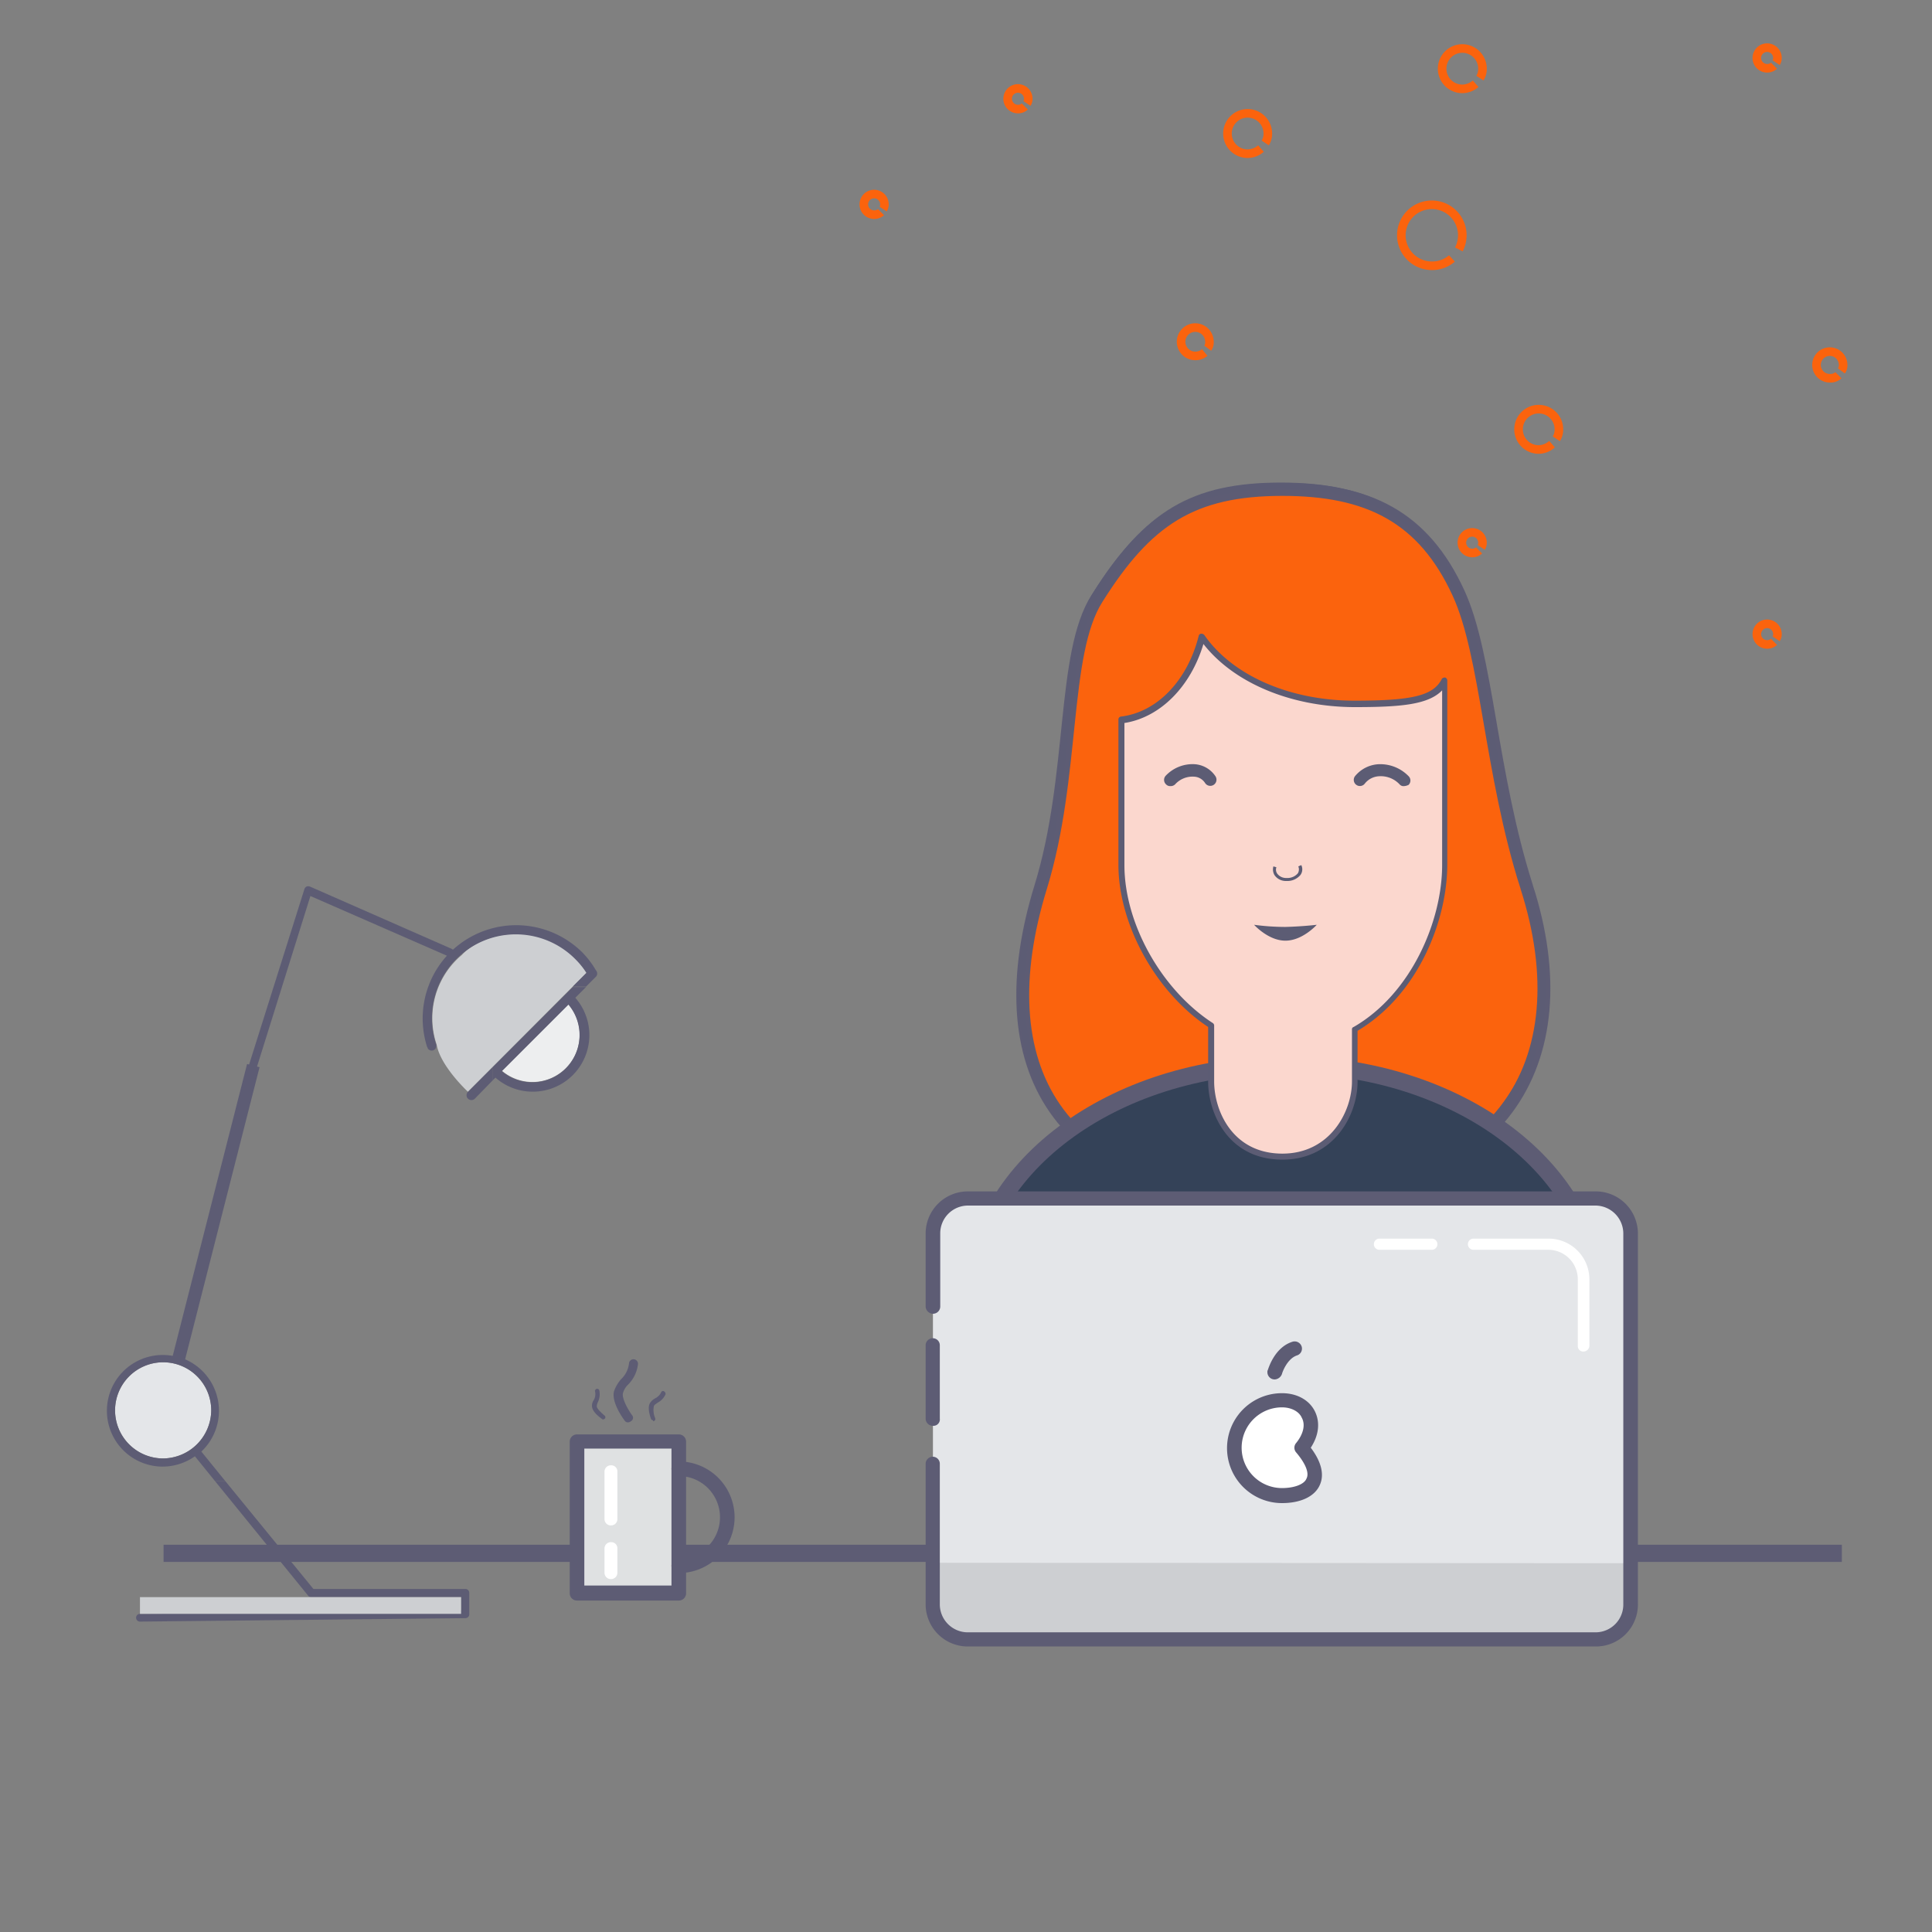 <svg id="Calque_1" data-name="Calque 1" xmlns="http://www.w3.org/2000/svg" viewBox="0 0 450 450"><rect x="0" y="0" width="450" height="450" fill="#808080" stroke="none"/><defs><style>.cls-3{fill:#5c5c74}.cls-6{fill:#e4e6e9}.cls-7{fill:#cdcfd2}.cls-8{fill:#5d5c74}.cls-9{fill:#fff}</style></defs><path style="stroke-width:4px;stroke:#5d5c74;stroke-miterlimit:10;fill:none" d="M38.1 361.8H429"/><path d="M355.6 206.6c13.2 41.1-6.3 72.3-56.9 72.3-53.5 0-69-31.1-56.3-72.3 8-26 4.9-54.3 13.1-67.2 11.5-18.3 22.1-25.4 43.2-25.4 19.9 0 32.8 6.3 41 24.1 6.7 14.5 7.4 41.8 15.9 68.5Z" style="stroke-width:3px;fill:#fb630d;stroke:#5d5c74;stroke-miterlimit:10"/><path class="cls-3" d="M298.4 278.9c-25.2 0-43-6.7-52.9-20.1-9.5-12.8-10.9-31.2-4.1-53.2 3.7-12.1 5-24.8 6.2-36.1 1.4-13 2.5-24.3 7-31.4 12.1-19.2 23.1-25.7 43.8-25.7 21.3 0 33.7 7.3 41.6 24.5 3.4 7.4 5.3 18.1 7.4 30.4 2 11.8 4.4 25.1 8.6 38.2 6.7 20.9 5.1 38.9-4.5 52.1-10.2 13.9-28.5 21.3-53.1 21.3Zm0-165c-20.1 0-30.9 6.3-42.6 25-4.2 6.8-5.4 17.9-6.8 30.7-1.2 11.3-2.5 24.1-6.3 36.3-6.6 21.6-5.2 39.5 3.9 51.9 9.6 12.9 27 19.5 51.7 19.5 24.1 0 42.1-7.1 51.9-20.6 9.4-12.8 10.8-30.4 4.3-50.8-4.2-13.2-6.5-26.6-8.6-38.4-2.1-12.2-4-22.8-7.3-30.1-7.6-16.4-19.6-23.5-40.2-23.5Z"/><path d="M226.4 302.8c0-30.3 32.6-54.8 72.9-54.8s72.9 24.5 72.9 54.8" style="fill:#344258;stroke-width:4px;stroke:#5d5c74;stroke-miterlimit:10"/><path d="M315.6 164.5c-15.6 0-29.2-6.4-35.6-15.6-2.6 10.4-9.9 18.2-18.7 19.3V202c0 13 8.1 29.2 20.9 37.4v13c0 7.3 4.6 17.5 16.6 17.5 11.7 0 16.9-10.2 16.9-17.5v-12.1c13.6-7.8 20.9-24.8 20.9-38.3v-42.9c-2.2 4.3-7.7 5.4-21 5.4Z" style="fill:#fbd7ce"/><path class="cls-3" d="M298.7 270.1c-12.7 0-17.3-10.9-17.3-18.2v-12.7c-12.1-8-20.9-23.8-20.9-37.8v-33.8a.67.67 0 0 1 .6-.7c8.4-1 15.5-8.4 18.1-18.8a.63.63 0 0 1 .6-.5.91.91 0 0 1 .7.3c6.6 9.5 20 15.3 35 15.3 13.6 0 18.3-1.2 20.3-5 .1-.3.5-.4.8-.4a.75.75 0 0 1 .5.7v42.9c0 12.7-6.6 30.2-20.9 38.7v11.7c.1 7.7-5.4 18.3-17.5 18.3Zm-36.8-101.7v33.1c0 13.7 8.7 29.1 20.6 36.8a.71.71 0 0 1 .3.6v13c0 6.7 4.2 16.8 15.9 16.8 11.1 0 16.2-9.8 16.2-16.8v-12.1a.55.55 0 0 1 .4-.6c13.5-7.8 20.6-24.8 20.6-37.7v-40.7c-3.2 3.3-9.5 3.9-20.3 3.9-14.8 0-28.2-5.6-35.3-14.7-3 10-10.1 17.1-18.4 18.4Z"/><path class="cls-3" d="M306.7 215.4s-3.3 3.7-7.3 3.7-7.3-3.7-7.3-3.7a54.44 54.44 0 0 0 7.3.5c4-.1 7.3-.5 7.3-.5Zm-7-10.2h-.1a3.23 3.23 0 0 1-2.7-1.3 2.58 2.58 0 0 1-.3-2.1l.7.2a1.6 1.6 0 0 0 .2 1.5 2.58 2.58 0 0 0 2.2 1 3.17 3.17 0 0 0 2.6-1.1 1.79 1.79 0 0 0 .1-1.6l.7-.3a2.24 2.24 0 0 1-.2 2.3 4 4 0 0 1-3.2 1.4Z"/><path class="cls-6" d="M379.9 287.3v86.3a8.07 8.07 0 0 1-8.1 8.1H225.4a8.07 8.07 0 0 1-8.1-8.1v-86.4a8.07 8.07 0 0 1 8.1-8.1h146.3a8.24 8.24 0 0 1 8.2 8.2"/><path class="cls-7" d="M379.9 364.1v9.5a8.07 8.07 0 0 1-8.1 8.1H225.4a8.07 8.07 0 0 1-8.1-8.1V364Z"/><path class="cls-8" d="M217.3 332.1a1.69 1.69 0 0 1-1.7-1.7v-17.1a1.66 1.66 0 0 1 1.7-1.6 1.64 1.64 0 0 1 1.6 1.6v17.1a1.5 1.5 0 0 1-1.6 1.7"/><path class="cls-8" d="M371.7 383.5H225.4a9.82 9.82 0 0 1-9.8-9.8v-32.8a1.66 1.66 0 0 1 1.7-1.6 1.64 1.64 0 0 1 1.6 1.6v32.8a6.53 6.53 0 0 0 6.4 6.5h146.4a6.47 6.47 0 0 0 6.4-6.5v-86.4a6.53 6.53 0 0 0-6.4-6.5H225.4a6.47 6.47 0 0 0-6.4 6.5v17a1.69 1.69 0 0 1-1.7 1.7 1.75 1.75 0 0 1-1.7-1.7v-17a9.82 9.82 0 0 1 9.8-9.8h146.3a9.82 9.82 0 0 1 9.8 9.8v86.3a9.77 9.77 0 0 1-9.8 9.9"/><path class="cls-9" d="M368.8 314.8a1.26 1.26 0 0 1-1.3-1.3v-15.6a6.87 6.87 0 0 0-6.8-6.8h-17.5a1.3 1.3 0 0 1 0-2.6h17.5a9.5 9.5 0 0 1 9.5 9.5v15.6a1.42 1.42 0 0 1-1.4 1.2m-35.3-23.7h-12.2a1.3 1.3 0 0 1 0-2.6h12.2a1.3 1.3 0 0 1 0 2.6m-30.2 46.2c6.4 7.6 1.5 11.1-4.6 11.1a11.1 11.1 0 0 1 0-22.2c6.1 0 9 5.6 4.6 11.1"/><path class="cls-8" d="M298.6 327.8a9.4 9.4 0 1 0 0 18.8c2.9 0 5.2-.9 5.7-2.2.7-1.3-.2-3.5-2.4-6.1a1.67 1.67 0 0 1 0-2.2c1.7-2.1 2.2-4.3 1.3-5.9-.6-1.4-2.4-2.4-4.6-2.4m0 22.3a12.8 12.8 0 0 1 0-25.6c3.5 0 6.4 1.6 7.7 4.3 1.2 2.5.9 5.5-1 8.4 2.5 3.3 3.2 6.3 2.1 8.7-1.2 2.7-4.5 4.2-8.8 4.2m-1.7-28.8a1.69 1.69 0 0 1-1.7-1.7.9.9 0 0 1 .1-.5c.1-.2 1.5-5.3 5.8-6.6a1.71 1.71 0 0 1 2.1 1.2 1.66 1.66 0 0 1-1.1 2c-2.4.8-3.5 4.2-3.5 4.3a1.9 1.9 0 0 1-1.7 1.3"/><path d="M134.4 371.1H158v-35.3h-23.7l.1 35.3Z" style="fill:#dfe1e2"/><path class="cls-8" d="M136.1 369.3h20.3v-31.9h-20.3Zm22 3.5h-23.7a1.69 1.69 0 0 1-1.7-1.7v-35.3a1.69 1.69 0 0 1 1.7-1.7h23.7a1.69 1.69 0 0 1 1.7 1.7v35.3a1.69 1.69 0 0 1-1.7 1.7Z"/><path class="cls-8" d="M158.1 366.4a1.7 1.7 0 1 1 0-3.4 9.6 9.6 0 0 0 0-19.2 1.7 1.7 0 1 1 0-3.4 13 13 0 0 1 0 26m-11.8-35.1a.91.91 0 0 1-.8-.4c-.3-.4-3.1-4.2-2.5-6.8a8.52 8.52 0 0 1 1.7-2.9 5.92 5.92 0 0 0 1.8-3.6 1.05 1.05 0 0 1 2.1.1 8.05 8.05 0 0 1-2.3 4.8 4.28 4.28 0 0 0-1.2 2c-.3 1.3 1.3 4 2.1 5.1a.9.9 0 0 1-.2 1.4 1.33 1.33 0 0 1-.7.3m-5.8-.7a.37.37 0 0 1-.3-.1c-.2-.2-2.1-1.4-2.3-2.8a2.28 2.28 0 0 1 .4-1.6 2.77 2.77 0 0 0 .3-2 .51.51 0 1 1 1-.2 4.27 4.27 0 0 1-.3 2.6 2.61 2.61 0 0 0-.3 1.1c.1.6 1.1 1.5 1.8 2.1a.49.49 0 0 1 .1.7.52.52 0 0 1-.4.2m11.6.2a.51.51 0 0 1-.5-.4c-.1-.3-.9-2.5-.2-3.6a3.1 3.1 0 0 1 1.2-1.1 3.16 3.16 0 0 0 1.4-1.4.43.43 0 0 1 .7-.2.61.61 0 0 1 .3.7 4.16 4.16 0 0 1-1.8 1.9c-.4.3-.8.5-.9.8a4.75 4.75 0 0 0 .3 2.8.52.52 0 0 1-.3.7h-.2"/><path class="cls-9" d="M142.3 355.3a1.47 1.47 0 0 1-1.5-1.5v-11a1.47 1.47 0 0 1 1.5-1.5 1.42 1.42 0 0 1 1.5 1.5v11a1.47 1.47 0 0 1-1.5 1.5m0 12.5a1.47 1.47 0 0 1-1.5-1.5v-5.6a1.47 1.47 0 0 1 1.5-1.5 1.42 1.42 0 0 1 1.5 1.5v5.6a1.47 1.47 0 0 1-1.5 1.5"/><path class="cls-7" d="M136.6 226.6 109 254.3s-6.4-5.9-7.3-11a19.23 19.23 0 0 1 5.9-20.9s6.1-7.2 18.8-4.1c-.1.1 6.9 2.3 10.2 8.3Z"/><path class="cls-8" d="M70.9 207.1a1 1 0 0 1 .5-.6 1.1 1.1 0 0 1 .8 0l33 14.5c.1.1.2.1.3.2a21.88 21.88 0 0 1 30.1.6 21.23 21.23 0 0 1 3.2 4.2 1.09 1.09 0 0 1 0 1.5l-2.3 2.3h-3.1l3.2-3.2a19.2 19.2 0 0 0-2.6-3.2 19.53 19.53 0 0 0-32.4 19.9 1.13 1.13 0 0 1-.3 1.1 1.09 1.09 0 0 1-1.5 0c-.1-.1-.1-.1-.1-.2h-.1v-.1c0-.1 0-.1-.1-.2a21.75 21.75 0 0 1 4.6-21.3l-31.8-13.9-12.8 40.9h-2ZM72.5 372a.91.91 0 0 1-.7-.3L50.1 345h2.4L73 370.1h35.4a.9.9 0 0 1 .9.9v5a.9.9 0 0 1-.9.9l-75.8.8a.9.9 0 0 1 0-1.8l74.8-.8V372Zm38.1-116.1a1.13 1.13 0 1 1-1.6-1.6l5.7-5.7v3.1Z"/><path d="M131.8 248.8a11 11 0 0 1-14.9.6l15.5-15.5a11 11 0 0 1-.6 14.9Z" style="fill:#edeeef"/><path class="cls-8" d="M136.5 229.9h-3.1l-18.7 18.7v3.1l.7-.7a13.18 13.18 0 0 0 18.6-18.6Zm-4.1 4.1a11 11 0 0 1-15.5 15.5Z"/><path class="cls-6" d="M38 339.7a11.2 11.2 0 1 1 11.2-11.2A11.31 11.31 0 0 1 38 339.7Z"/><path class="cls-8" d="M50.1 345h2.4l-5.6-6.9a13.06 13.06 0 0 0-4.3-21.7l1.5-4.9h-2l-1.4 4.4a13.33 13.33 0 0 0-2.8-.3 13 13 0 1 0 0 26 13.13 13.13 0 0 0 7.5-2.4ZM38 339.7a11.2 11.2 0 1 1 11.2-11.2A11.31 11.31 0 0 1 38 339.7Z"/><path class="cls-7" d="M32.6 372h74.8v3.9H32.6z"/><path style="stroke-width:3px;stroke:#5d5c74;stroke-miterlimit:10;fill:none" d="M41.5 316.9 59 248.2"/><path class="cls-3" d="M272.6 183.1a1.28 1.28 0 0 1-1-.4 1.42 1.42 0 0 1-.1-2 8.61 8.61 0 0 1 6.8-2.7 6.33 6.33 0 0 1 4.8 2.8 1.44 1.44 0 0 1-2.4 1.6 3.21 3.21 0 0 0-2.6-1.5 5.47 5.47 0 0 0-4.4 1.8 1.5 1.5 0 0 1-1.1.4Zm54.4 0a1.16 1.16 0 0 1-1-.4 6 6 0 0 0-4.7-1.9 4.51 4.51 0 0 0-3.4 1.7 1.43 1.43 0 1 1-2.3-1.7 7.6 7.6 0 0 1 5.5-2.8 9.2 9.2 0 0 1 7 2.8 1.42 1.42 0 0 1 0 2 2.61 2.61 0 0 1-1.1.3Z"/><path d="M278.4 83.9a4.3 4.3 0 1 1 4.3-4.3 3.4 3.4 0 0 1-.6 2.1l-1.6-1.2a1.37 1.37 0 0 0 .2-.9 2.3 2.3 0 1 0-2.3 2.3 2.3 2.3 0 0 0 1.56-.57l1.28 1.54a4.28 4.28 0 0 1-2.84 1.03Zm147.8 5.2a4.1 4.1 0 1 1 4.1-4.1 3.23 3.23 0 0 1-.6 2l-1.6-1.2a1.37 1.37 0 0 0 .2-.8 2.1 2.1 0 1 0-2.1 2.1 1.77 1.77 0 0 0 1.29-.41l1.42 1.42a3.67 3.67 0 0 1-2.71.99Zm-92.7-26.2a8.1 8.1 0 1 1 8.1-8.1 8.36 8.36 0 0 1-.91 3.75l-1.78-.9a6.33 6.33 0 0 0 .69-2.85 6.1 6.1 0 1 0-6.1 6.1 5.93 5.93 0 0 0 4-1.44l1.36 1.48a8 8 0 0 1-5.36 1.96Zm7.1-41.2a5.7 5.7 0 1 1 5.7-5.7 5 5 0 0 1-.77 2.75l-1.66-1.1a3.13 3.13 0 0 0 .43-1.65 3.7 3.7 0 1 0-3.7 3.7 3.8 3.8 0 0 0 2.44-.95l1.32 1.5a5.7 5.7 0 0 1-3.76 1.45Zm2.3 108.1a3.4 3.4 0 1 1 3.4-3.4 3 3 0 0 1-.47 1.66l-1.66-1.12a1 1 0 0 0 .13-.54 1.4 1.4 0 1 0-1.4 1.4 1.29 1.29 0 0 0 .89-.31l1.42 1.42a3.3 3.3 0 0 1-2.31.89Zm-52.3-93a5.7 5.7 0 1 1 5.7-5.7 5 5 0 0 1-.77 2.75l-1.66-1.1a3.13 3.13 0 0 0 .43-1.65 3.7 3.7 0 1 0-3.7 3.7 3.8 3.8 0 0 0 2.44-.95l1.32 1.5a5.7 5.7 0 0 1-3.76 1.45Zm67.8 68.9a5.7 5.7 0 1 1 5.7-5.7 5 5 0 0 1-.77 2.76l-1.66-1.11a3.13 3.13 0 0 0 .43-1.65 3.7 3.7 0 1 0-3.7 3.7 3.8 3.8 0 0 0 2.44-1l1.32 1.5a5.7 5.7 0 0 1-3.76 1.5Zm53.2-88.8a3.4 3.4 0 1 1 3.4-3.4 3 3 0 0 1-.47 1.65l-1.66-1.1a1.1 1.1 0 0 0 .13-.55 1.4 1.4 0 1 0-1.4 1.4 1.23 1.23 0 0 0 .89-.31l1.42 1.41a3.3 3.3 0 0 1-2.31.9ZM203.6 51a3.4 3.4 0 1 1 3.4-3.4 3 3 0 0 1-.47 1.65l-1.66-1.1a1.1 1.1 0 0 0 .13-.55 1.4 1.4 0 1 0-1.4 1.4 1.29 1.29 0 0 0 .89-.31l1.42 1.42a3.3 3.3 0 0 1-2.31.89Zm33.5-24.6a3.4 3.4 0 1 1 3.4-3.4 3 3 0 0 1-.47 1.65l-1.66-1.1a1.1 1.1 0 0 0 .13-.55 1.4 1.4 0 1 0-1.4 1.4 1.23 1.23 0 0 0 .89-.31l1.42 1.42a3.3 3.3 0 0 1-2.31.89Zm174.5 124.7a3.4 3.4 0 1 1 3.4-3.4 3 3 0 0 1-.47 1.65l-1.66-1.11a1 1 0 0 0 .13-.54 1.4 1.4 0 1 0-1.4 1.4 1.29 1.29 0 0 0 .89-.31l1.42 1.42a3.3 3.3 0 0 1-2.31.89Z" style="fill:#fb630d"/></svg>